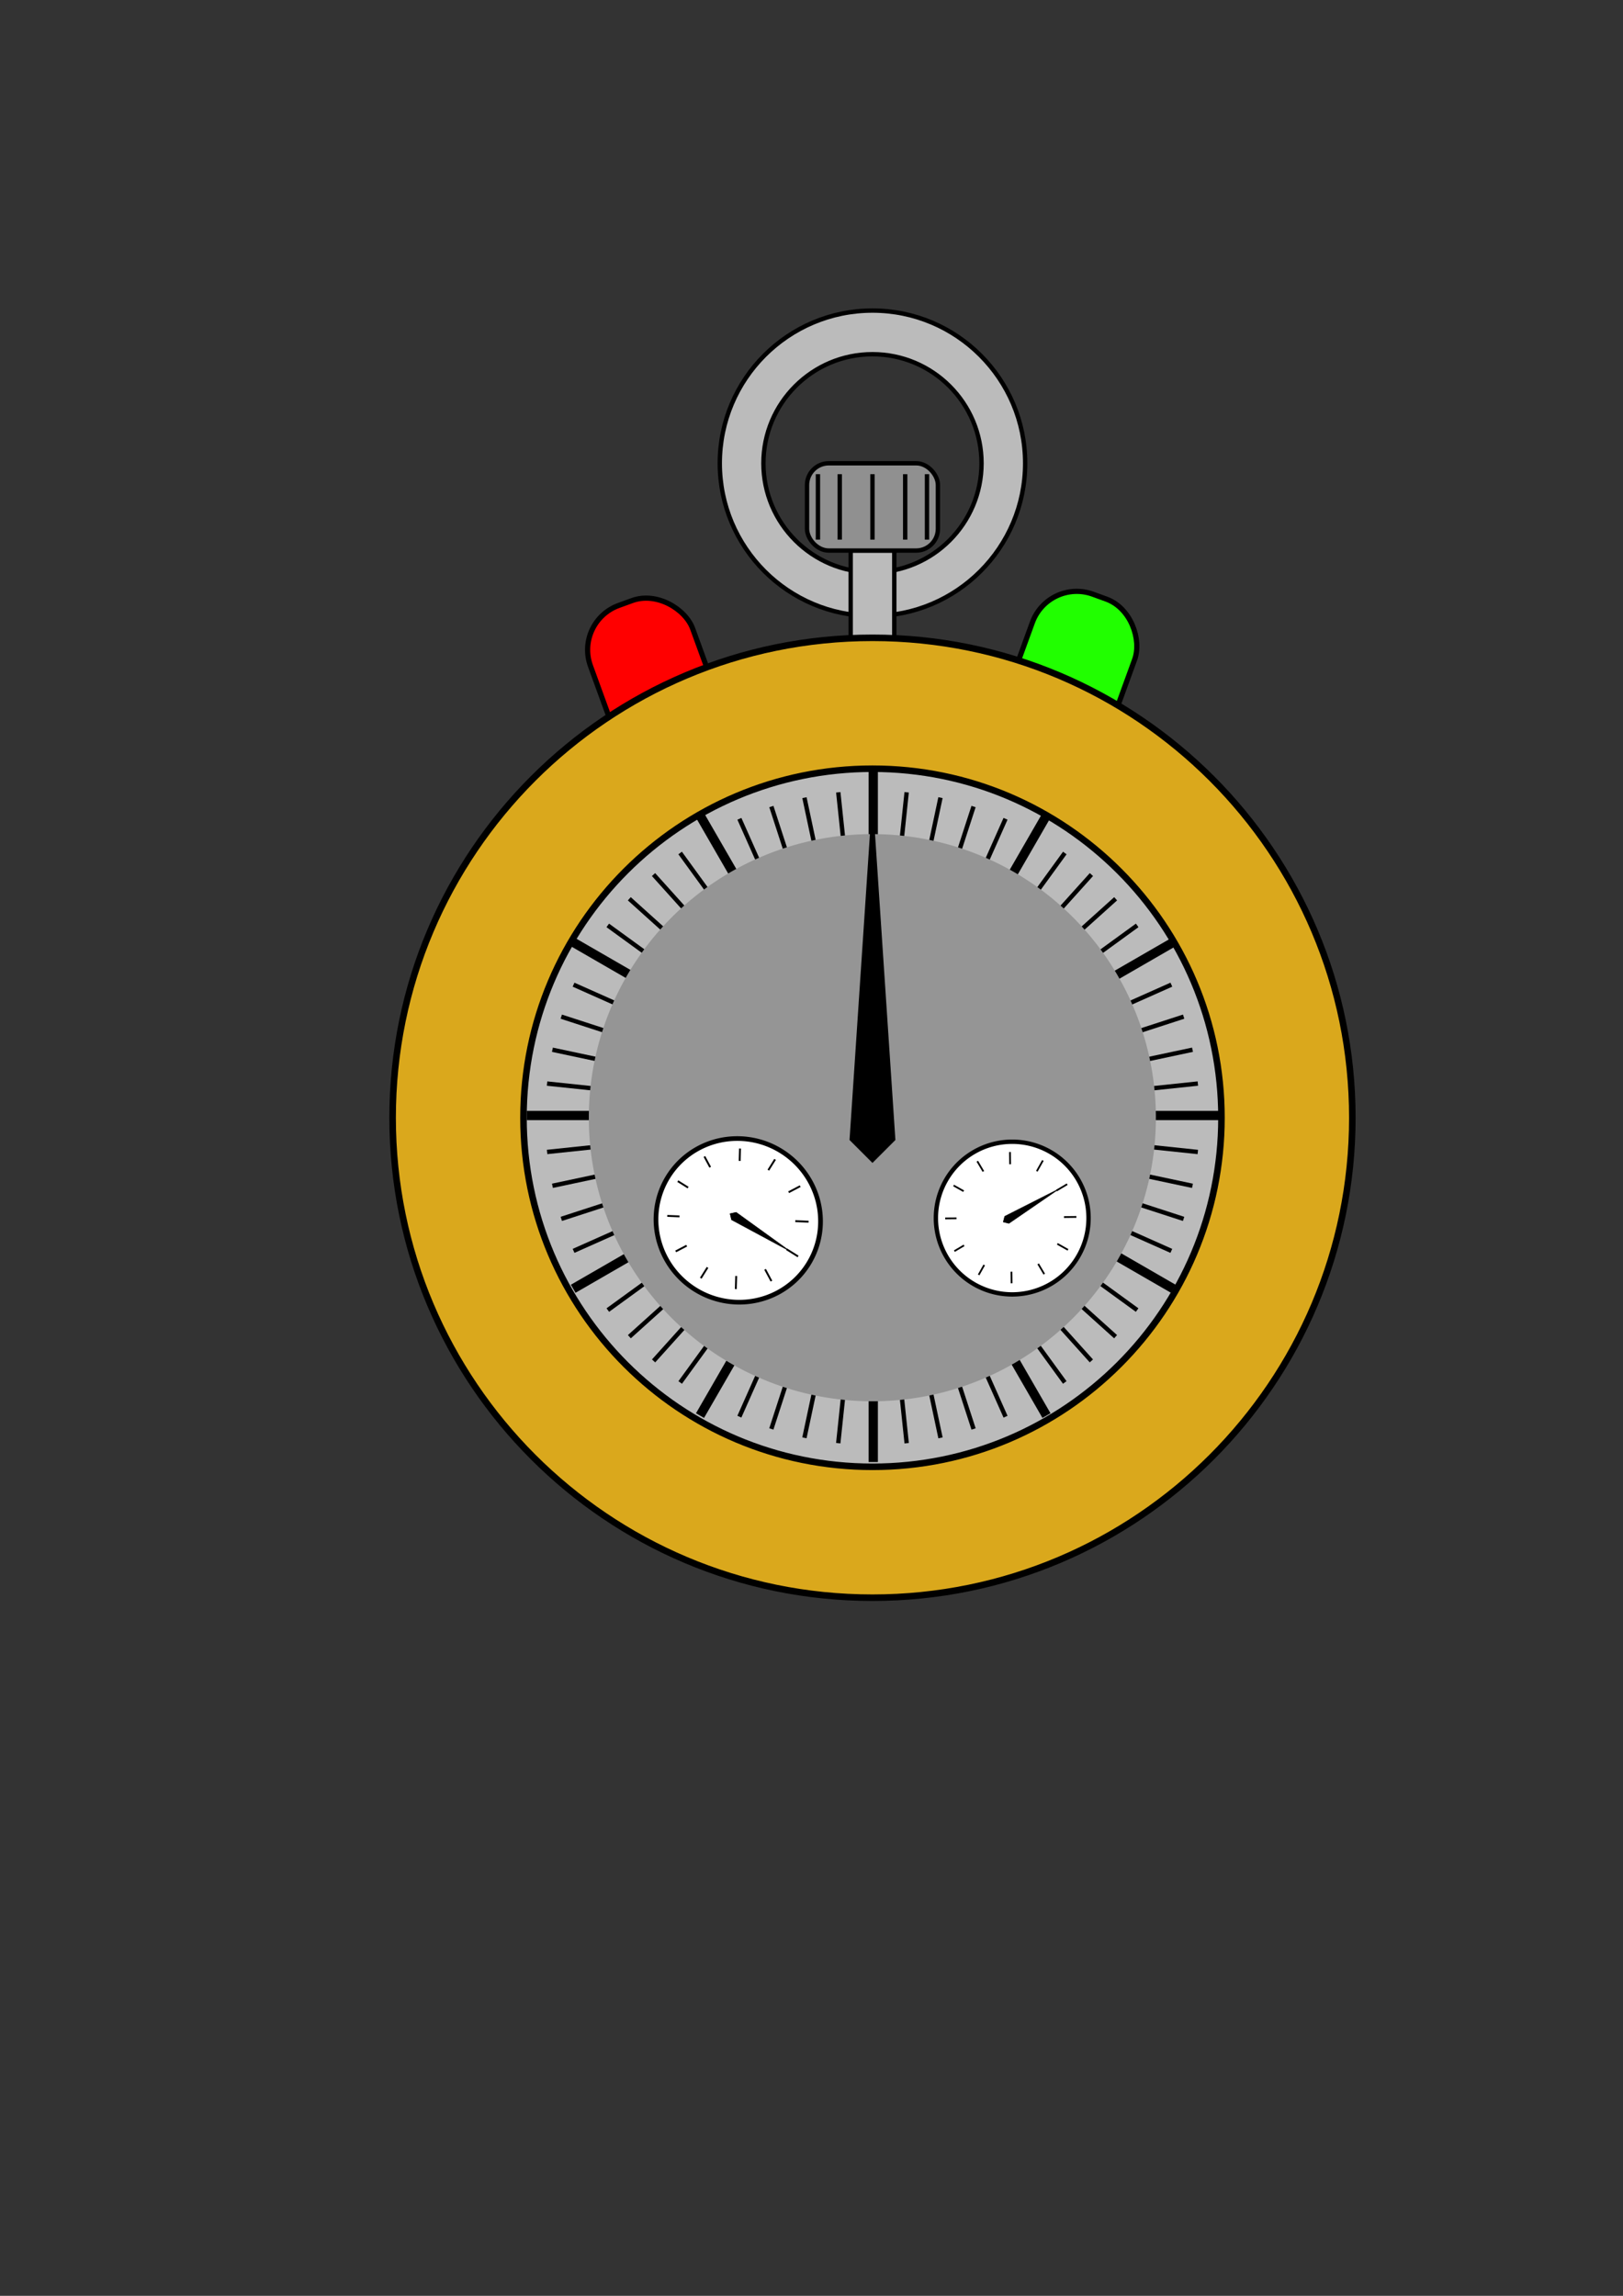 <?xml version="1.0" encoding="UTF-8" standalone="no"?>
<!-- Created with Inkscape (http://www.inkscape.org/) -->
<svg
   xmlns:dc="http://purl.org/dc/elements/1.1/"
   xmlns:cc="http://web.resource.org/cc/"
   xmlns:rdf="http://www.w3.org/1999/02/22-rdf-syntax-ns#"
   xmlns:svg="http://www.w3.org/2000/svg"
   xmlns="http://www.w3.org/2000/svg"
   xmlns:sodipodi="http://sodipodi.sourceforge.net/DTD/sodipodi-0.dtd"
   xmlns:inkscape="http://www.inkscape.org/namespaces/inkscape"
   width="744.094"
   height="1052.362"
   id="svg2"
   sodipodi:version="0.32"
   inkscape:version="0.45.1"
   sodipodi:docbase="/Users/junglas/workspaces/w2/time4u-client/plugins/time4u-client/icons"
   sodipodi:docname="Time4Us.svg"
   inkscape:output_extension="org.inkscape.output.svg.inkscape"
   inkscape:export-filename="/Users/junglas/workspaces/w2/time4u-client/plugins/time4u-client/icons/Time4Us.png"
   inkscape:export-xdpi="90"
   inkscape:export-ydpi="90">
  <rect width="100%" height="100%" fill="#333333" stroke="none"/>
  <defs
     id="defs4">
    <linearGradient
       id="linearGradient3322">
      <stop
         style="stop-color:#ffffff;stop-opacity:1;"
         offset="0"
         id="stop3324" />
      <stop
         id="stop3334"
         offset="0.653"
         style="stop-color:#ffffff;stop-opacity:1;" />
      <stop
         id="stop3332"
         offset="0.855"
         style="stop-color:#878787;stop-opacity:1;" />
      <stop
         id="stop3330"
         offset="0.894"
         style="stop-color:#868686;stop-opacity:1;" />
      <stop
         style="stop-color:#ffffff;stop-opacity:1;"
         offset="1"
         id="stop3326" />
    </linearGradient>
    <linearGradient
       id="linearGradient3306">
      <stop
         style="stop-color:#ffffff;stop-opacity:1;"
         offset="0"
         id="stop3308" />
      <stop
         id="stop3320"
         offset="0.744"
         style="stop-color:#ffffff;stop-opacity:1;" />
      <stop
         id="stop3316"
         offset="0.783"
         style="stop-color:#888888;stop-opacity:1;" />
      <stop
         style="stop-color:#878787;stop-opacity:1;"
         offset="0.936"
         id="stop3318" />
      <stop
         style="stop-color:#ffffff;stop-opacity:1;"
         offset="1"
         id="stop3310" />
    </linearGradient>
    <linearGradient
       id="linearGradient3165">
      <stop
         style="stop-color:#000000;stop-opacity:0;"
         offset="0"
         id="stop3167" />
      <stop
         id="stop3175"
         offset="0.674"
         style="stop-color:#000000;stop-opacity:0;" />
      <stop
         style="stop-color:#000000;stop-opacity:0.5;"
         offset="0.794"
         id="stop3177" />
      <stop
         id="stop3173"
         offset="0.939"
         style="stop-color:#000000;stop-opacity:0.498;" />
      <stop
         style="stop-color:#000000;stop-opacity:0;"
         offset="1"
         id="stop3169" />
    </linearGradient>
    <linearGradient
       id="linearGradient3152">
      <stop
         style="stop-color:#ff0000;stop-opacity:1;"
         offset="0"
         id="stop3154" />
      <stop
         style="stop-color:#ff0000;stop-opacity:0;"
         offset="1"
         id="stop3156" />
    </linearGradient>
  </defs>
  <sodipodi:namedview
     id="base"
     pagecolor="#ffffff"
     bordercolor="#666666"
     borderopacity="1.0"
     gridtolerance="10000"
     guidetolerance="10"
     objecttolerance="10"
     inkscape:pageopacity="0.0"
     inkscape:pageshadow="2"
     inkscape:zoom="1"
     inkscape:cx="394.14507"
     inkscape:cy="597.08896"
     inkscape:document-units="px"
     inkscape:current-layer="layer7"
     showgrid="true"
     inkscape:grid-points="true"
     inkscape:window-width="1920"
     inkscape:window-height="918"
     inkscape:window-x="0"
     inkscape:window-y="0"
     showguides="true"
     inkscape:guide-bbox="true" />
  <g
     inkscape:label="Layer 1"
     inkscape:groupmode="layer"
     id="layer1"
     style="display:inline">
    <path
       sodipodi:type="arc"
       style="fill:#bbbbbb;fill-opacity:1;stroke-width:3;stroke-miterlimit:4;stroke-dasharray:none"
       id="path3179"
       sodipodi:cx="330"
       sodipodi:cy="342.36218"
       sodipodi:rx="130"
       sodipodi:ry="130"
       d="M 460 342.362 A 130 130 0 1 1  200,342.362 A 130 130 0 1 1  460 342.362 z"
       transform="matrix(1.385,0,0,1.385,-56.923,38.322)" />
    <rect
       ry="21.648"
       y="84.621"
       x="542.191"
       height="79.757"
       width="49.86"
       id="rect3374"
       style="fill:#21ff00;fill-opacity:1;stroke:#000000;stroke-width:2.383;stroke-miterlimit:4;stroke-dasharray:none;stroke-opacity:1"
       transform="matrix(0.94,0.342,-0.342,0.94,0,0)" />
    <path
       style="fill:#bbbbbb;fill-opacity:1;stroke:#000000;stroke-width:2;stroke-miterlimit:4;stroke-dasharray:none;stroke-opacity:1"
       d="M 400,142.362 C 361.36,142.362 330,173.722 330,212.362 C 330,251.002 361.36,282.362 400,282.362 C 438.64,282.362 470,251.002 470,212.362 C 470,173.722 438.64,142.362 400,142.362 z M 400,162.362 C 427.6,162.362 450,184.762 450,212.362 C 450,239.962 427.6,262.362 400,262.362 C 372.4,262.362 350,239.962 350,212.362 C 350,184.762 372.4,162.362 400,162.362 z "
       id="path3211" />
    <rect
       style="fill:#ff0000;fill-opacity:1;stroke:#000000;stroke-width:2.383;stroke-miterlimit:4;stroke-dasharray:none;stroke-opacity:1"
       id="rect3372"
       width="49.86"
       height="79.757"
       x="149.981"
       y="357.687"
       ry="21.648"
       transform="matrix(0.94,-0.342,0.342,0.94,0,0)" />
  </g>
  <g
     inkscape:groupmode="layer"
     id="layer7"
     inkscape:label="Layer 1a"
     style="display:inline">
    <rect
       style="fill:#bbbbbb;fill-opacity:1;stroke:#000000;stroke-width:2;stroke-miterlimit:4;stroke-dasharray:none;stroke-opacity:1;display:inline"
       id="rect3185"
       width="20"
       height="60"
       x="390"
       y="252.362" />
    <path
       style="fill:#daa81c;fill-opacity:1;stroke:#000000;stroke-width:3;stroke-miterlimit:4;stroke-dasharray:none;stroke-opacity:1;display:inline"
       d="M 400,292.362 C 278.56,292.362 180,390.922 180,512.362 C 180,633.802 278.56,732.362 400,732.362 C 521.44,732.362 620,633.802 620,512.362 C 620,390.922 521.44,292.362 400,292.362 z M 400,352.362 C 488.32,352.362 560,424.042 560,512.362 C 560,600.682 488.32,672.362 400,672.362 C 311.68,672.362 240,600.682 240,512.362 C 240,424.042 311.68,352.362 400,352.362 z "
       id="path3216" />
    <rect
       style="fill:#909090;fill-opacity:1;stroke:#000000;stroke-width:2;stroke-miterlimit:4;stroke-dasharray:none;stroke-opacity:1;display:inline"
       id="rect3209"
       width="60"
       height="40"
       x="370"
       y="212.362"
       ry="9.964" />
    <path
       style="fill:none;fill-rule:evenodd;stroke:#000000;stroke-width:2;stroke-linecap:butt;stroke-linejoin:miter;stroke-miterlimit:4;stroke-dasharray:none;stroke-opacity:1;display:inline"
       d="M 400,217.362 L 400,247.362"
       id="path3362" />
    <path
       style="fill:none;fill-rule:evenodd;stroke:#000000;stroke-width:2;stroke-linecap:butt;stroke-linejoin:miter;stroke-miterlimit:4;stroke-dasharray:none;stroke-opacity:1;display:inline"
       d="M 415,217.362 L 415,247.362"
       id="path3364" />
    <path
       style="fill:none;fill-rule:evenodd;stroke:#000000;stroke-width:2;stroke-linecap:butt;stroke-linejoin:miter;stroke-miterlimit:4;stroke-dasharray:none;stroke-opacity:1;display:inline"
       d="M 425,217.362 L 425,247.362"
       id="path3366" />
    <path
       style="fill:none;fill-rule:evenodd;stroke:#000000;stroke-width:2;stroke-linecap:butt;stroke-linejoin:miter;stroke-miterlimit:4;stroke-dasharray:none;stroke-opacity:1;display:inline"
       d="M 385,217.362 L 385,247.362"
       id="path3368" />
    <path
       style="fill:none;fill-rule:evenodd;stroke:#000000;stroke-width:2;stroke-linecap:butt;stroke-linejoin:miter;stroke-miterlimit:4;stroke-dasharray:none;stroke-opacity:1;display:inline"
       d="M 375,217.362 L 375,217.362 L 375,247.362"
       id="path3370" />
  </g>
  <g
     inkscape:groupmode="layer"
     id="layer5"
     inkscape:label="Layer 2"
     style="display:inline">
    <g
       style="display:inline"
       id="g3251"
       transform="matrix(0.866,-0.5,0.5,0.866,-202.591,268.644)">
      <path
         style="fill:none;fill-rule:evenodd;stroke:#000000;stroke-width:2;stroke-linecap:butt;stroke-linejoin:miter;stroke-miterlimit:4;stroke-dasharray:none;stroke-opacity:1"
         d="M 338.99,375.33 L 461.01,649.394"
         id="path3253" />
      <path
         id="path3255"
         d="M 384.321,363.184 L 415.679,661.54"
         style="fill:none;fill-rule:evenodd;stroke:#000000;stroke-width:2;stroke-linecap:butt;stroke-linejoin:miter;stroke-miterlimit:4;stroke-dasharray:none;stroke-opacity:1" />
      <path
         id="path3257"
         d="M 368.813,365.64 L 431.187,659.084"
         style="fill:none;fill-rule:evenodd;stroke:#000000;stroke-width:2;stroke-linecap:butt;stroke-linejoin:miter;stroke-miterlimit:4;stroke-dasharray:none;stroke-opacity:1" />
      <path
         id="path3259"
         d="M 353.647,369.704 L 446.353,655.021"
         style="fill:none;fill-rule:evenodd;stroke:#000000;stroke-width:2;stroke-linecap:butt;stroke-linejoin:miter;stroke-miterlimit:4;stroke-dasharray:none;stroke-opacity:1" />
    </g>
    <g
       style="display:inline"
       id="g3291"
       transform="matrix(0,-1,1,0,-112.362,912.362)">
      <path
         style="fill:none;fill-rule:evenodd;stroke:#000000;stroke-width:2;stroke-linecap:butt;stroke-linejoin:miter;stroke-miterlimit:4;stroke-dasharray:none;stroke-opacity:1"
         d="M 338.99,375.33 L 461.01,649.394"
         id="path3293" />
      <path
         id="path3295"
         d="M 384.321,363.184 L 415.679,661.54"
         style="fill:none;fill-rule:evenodd;stroke:#000000;stroke-width:2;stroke-linecap:butt;stroke-linejoin:miter;stroke-miterlimit:4;stroke-dasharray:none;stroke-opacity:1" />
      <path
         id="path3297"
         d="M 368.813,365.64 L 431.187,659.084"
         style="fill:none;fill-rule:evenodd;stroke:#000000;stroke-width:2;stroke-linecap:butt;stroke-linejoin:miter;stroke-miterlimit:4;stroke-dasharray:none;stroke-opacity:1" />
      <path
         id="path3299"
         d="M 353.647,369.704 L 446.353,655.021"
         style="fill:none;fill-rule:evenodd;stroke:#000000;stroke-width:2;stroke-linecap:butt;stroke-linejoin:miter;stroke-miterlimit:4;stroke-dasharray:none;stroke-opacity:1" />
    </g>
    <g
       style="display:inline"
       id="g3281"
       transform="matrix(0.5,0.866,-0.866,0.5,643.719,-90.229)">
      <path
         style="fill:none;fill-rule:evenodd;stroke:#000000;stroke-width:2;stroke-linecap:butt;stroke-linejoin:miter;stroke-miterlimit:4;stroke-dasharray:none;stroke-opacity:1"
         d="M 338.99,375.33 L 461.01,649.394"
         id="path3283" />
      <path
         id="path3285"
         d="M 384.321,363.184 L 415.679,661.54"
         style="fill:none;fill-rule:evenodd;stroke:#000000;stroke-width:2;stroke-linecap:butt;stroke-linejoin:miter;stroke-miterlimit:4;stroke-dasharray:none;stroke-opacity:1" />
      <path
         id="path3287"
         d="M 368.813,365.64 L 431.187,659.084"
         style="fill:none;fill-rule:evenodd;stroke:#000000;stroke-width:2;stroke-linecap:butt;stroke-linejoin:miter;stroke-miterlimit:4;stroke-dasharray:none;stroke-opacity:1" />
      <path
         id="path3289"
         d="M 353.647,369.704 L 446.353,655.021"
         style="fill:none;fill-rule:evenodd;stroke:#000000;stroke-width:2;stroke-linecap:butt;stroke-linejoin:miter;stroke-miterlimit:4;stroke-dasharray:none;stroke-opacity:1" />
    </g>
    <g
       style="display:inline"
       id="g3271"
       transform="matrix(0.866,0.5,-0.5,0.866,309.771,-131.356)">
      <path
         style="fill:none;fill-rule:evenodd;stroke:#000000;stroke-width:2;stroke-linecap:butt;stroke-linejoin:miter;stroke-miterlimit:4;stroke-dasharray:none;stroke-opacity:1"
         d="M 338.99,375.33 L 461.01,649.394"
         id="path3273" />
      <path
         id="path3275"
         d="M 384.321,363.184 L 415.679,661.54"
         style="fill:none;fill-rule:evenodd;stroke:#000000;stroke-width:2;stroke-linecap:butt;stroke-linejoin:miter;stroke-miterlimit:4;stroke-dasharray:none;stroke-opacity:1" />
      <path
         id="path3277"
         d="M 368.813,365.64 L 431.187,659.084"
         style="fill:none;fill-rule:evenodd;stroke:#000000;stroke-width:2;stroke-linecap:butt;stroke-linejoin:miter;stroke-miterlimit:4;stroke-dasharray:none;stroke-opacity:1" />
      <path
         id="path3279"
         d="M 353.647,369.704 L 446.353,655.021"
         style="fill:none;fill-rule:evenodd;stroke:#000000;stroke-width:2;stroke-linecap:butt;stroke-linejoin:miter;stroke-miterlimit:4;stroke-dasharray:none;stroke-opacity:1" />
    </g>
    <g
       style="display:inline"
       id="g3261"
       transform="matrix(0.5,-0.866,0.866,0.5,-243.719,602.591)">
      <path
         style="fill:none;fill-rule:evenodd;stroke:#000000;stroke-width:2;stroke-linecap:butt;stroke-linejoin:miter;stroke-miterlimit:4;stroke-dasharray:none;stroke-opacity:1"
         d="M 338.99,375.33 L 461.01,649.394"
         id="path3263" />
      <path
         id="path3265"
         d="M 384.321,363.184 L 415.679,661.54"
         style="fill:none;fill-rule:evenodd;stroke:#000000;stroke-width:2;stroke-linecap:butt;stroke-linejoin:miter;stroke-miterlimit:4;stroke-dasharray:none;stroke-opacity:1" />
      <path
         id="path3267"
         d="M 368.813,365.64 L 431.187,659.084"
         style="fill:none;fill-rule:evenodd;stroke:#000000;stroke-width:2;stroke-linecap:butt;stroke-linejoin:miter;stroke-miterlimit:4;stroke-dasharray:none;stroke-opacity:1" />
      <path
         id="path3269"
         d="M 353.647,369.704 L 446.353,655.021"
         style="fill:none;fill-rule:evenodd;stroke:#000000;stroke-width:2;stroke-linecap:butt;stroke-linejoin:miter;stroke-miterlimit:4;stroke-dasharray:none;stroke-opacity:1" />
    </g>
    <g
       style="display:inline"
       id="g3245">
      <path
         id="path3235"
         d="M 338.99,375.33 L 461.01,649.394"
         style="fill:none;fill-rule:evenodd;stroke:#000000;stroke-width:2;stroke-linecap:butt;stroke-linejoin:miter;stroke-miterlimit:4;stroke-dasharray:none;stroke-opacity:1" />
      <path
         style="fill:none;fill-rule:evenodd;stroke:#000000;stroke-width:2;stroke-linecap:butt;stroke-linejoin:miter;stroke-miterlimit:4;stroke-dasharray:none;stroke-opacity:1"
         d="M 384.321,363.184 L 415.679,661.54"
         id="path3239" />
      <path
         style="fill:none;fill-rule:evenodd;stroke:#000000;stroke-width:2;stroke-linecap:butt;stroke-linejoin:miter;stroke-miterlimit:4;stroke-dasharray:none;stroke-opacity:1"
         d="M 368.813,365.64 L 431.187,659.084"
         id="path3241" />
      <path
         style="fill:none;fill-rule:evenodd;stroke:#000000;stroke-width:2;stroke-linecap:butt;stroke-linejoin:miter;stroke-miterlimit:4;stroke-dasharray:none;stroke-opacity:1"
         d="M 353.647,369.704 L 446.353,655.021"
         id="path3243" />
    </g>
  </g>
  <g
     inkscape:groupmode="layer"
     id="layer4"
     inkscape:label="Layer 3"
     style="display:inline">
    <path
       id="path3229"
       d="M 262.794,431.908 L 537.913,590.747"
       style="fill:none;fill-rule:evenodd;stroke:#000000;stroke-width:4.263;stroke-linecap:butt;stroke-linejoin:miter;stroke-miterlimit:4;stroke-dasharray:none;stroke-opacity:1;display:inline" />
    <path
       id="path3225"
       d="M 320.934,373.768 L 479.773,648.886"
       style="fill:none;fill-rule:evenodd;stroke:#000000;stroke-width:4.263;stroke-linecap:butt;stroke-linejoin:miter;stroke-miterlimit:4;stroke-dasharray:none;stroke-opacity:1;display:inline" />
    <path
       id="path3231"
       d="M 241.514,511.327 L 559.193,511.327"
       style="fill:none;fill-rule:evenodd;stroke:#000000;stroke-width:4.263;stroke-linecap:butt;stroke-linejoin:miter;stroke-miterlimit:4;stroke-dasharray:none;stroke-opacity:1;display:inline" />
    <path
       id="path3221"
       d="M 537.913,431.908 L 262.794,590.747"
       style="fill:none;fill-rule:evenodd;stroke:#000000;stroke-width:4.263;stroke-linecap:butt;stroke-linejoin:miter;stroke-miterlimit:4;stroke-dasharray:none;stroke-opacity:1;display:inline" />
    <path
       id="path3223"
       d="M 479.773,373.768 L 320.934,648.886"
       style="fill:none;fill-rule:evenodd;stroke:#000000;stroke-width:4.263;stroke-linecap:butt;stroke-linejoin:miter;stroke-miterlimit:4;stroke-dasharray:none;stroke-opacity:1;display:inline" />
    <path
       style="fill:none;fill-rule:evenodd;stroke:#000000;stroke-width:4.263;stroke-linecap:butt;stroke-linejoin:miter;stroke-miterlimit:4;stroke-dasharray:none;stroke-opacity:1;display:inline"
       d="M 400.354,352.488 L 400.354,670.167"
       id="path3195" />
  </g>
  <g
     inkscape:groupmode="layer"
     id="layer2"
     inkscape:label="Layer 4"
     style="display:inline">
    <path
       sodipodi:type="arc"
       style="fill:#959595;fill-opacity:1;stroke-width:4;stroke-miterlimit:4;stroke-dasharray:none"
       id="path3207"
       sodipodi:cx="370"
       sodipodi:cy="182.36218"
       sodipodi:rx="70"
       sodipodi:ry="70"
       d="M 440 182.362 A 70 70 0 1 1  300,182.362 A 70 70 0 1 1  440 182.362 z"
       transform="matrix(1.857,0,0,1.857,-287.143,173.69)" />
  </g>
  <g
     inkscape:groupmode="layer"
     id="layer6"
     inkscape:label="Layer 4a">
    <path
       style="fill:#000000;fill-opacity:1;fill-rule:evenodd;stroke:#000000;stroke-width:1px;stroke-linecap:butt;stroke-linejoin:miter;stroke-opacity:1;display:inline"
       d="M 390,522.362 L 400,532.362 L 410,522.362 L 400,372.362 L 390,522.362 z "
       id="path2327" />
  </g>
  <g
     inkscape:groupmode="layer"
     id="layer3"
     inkscape:label="Layer 5"
     style="display:inline">
    <g
       style="display:inline"
       id="g3242"
       transform="matrix(-0.566,0.905,-0.917,-0.574,544.745,499.623)">
      <path
         transform="translate(5,5)"
         d="M 180 127.362 A 35 35 0 1 1  110,127.362 A 35 35 0 1 1  180 127.362 z"
         sodipodi:ry="35"
         sodipodi:rx="35"
         sodipodi:cy="127.36218"
         sodipodi:cx="145"
         id="path2260"
         style="fill:#ffffff;fill-opacity:1;stroke:#000000;stroke-width:2;stroke-miterlimit:4;stroke-dasharray:none;stroke-opacity:1"
         sodipodi:type="arc" />
      <path
         style="fill:none;fill-rule:evenodd;stroke:#000000;stroke-width:0.807;stroke-linecap:butt;stroke-linejoin:miter;stroke-miterlimit:4;stroke-dasharray:none;stroke-opacity:1"
         d="M 149.504,102.766 L 149.504,162.903"
         id="path2244" />
      <path
         id="path2246"
         d="M 175.565,117.8 L 123.443,147.869"
         style="fill:none;fill-rule:evenodd;stroke:#000000;stroke-width:0.807;stroke-linecap:butt;stroke-linejoin:miter;stroke-miterlimit:4;stroke-dasharray:none;stroke-opacity:1" />
      <path
         id="path2248"
         d="M 123.443,117.8 L 175.565,147.869"
         style="fill:none;fill-rule:evenodd;stroke:#000000;stroke-width:0.807;stroke-linecap:butt;stroke-linejoin:miter;stroke-miterlimit:4;stroke-dasharray:none;stroke-opacity:1" />
      <path
         id="path2250"
         d="M 164.55,106.794 L 134.458,158.875"
         style="fill:none;fill-rule:evenodd;stroke:#000000;stroke-width:0.807;stroke-linecap:butt;stroke-linejoin:miter;stroke-miterlimit:4;stroke-dasharray:none;stroke-opacity:1" />
      <path
         id="path2252"
         d="M 134.458,106.794 L 164.55,158.875"
         style="fill:none;fill-rule:evenodd;stroke:#000000;stroke-width:0.807;stroke-linecap:butt;stroke-linejoin:miter;stroke-miterlimit:4;stroke-dasharray:none;stroke-opacity:1" />
      <path
         id="path2254"
         d="M 119.411,132.835 L 179.596,132.835"
         style="fill:none;fill-rule:evenodd;stroke:#000000;stroke-width:0.807;stroke-linecap:butt;stroke-linejoin:miter;stroke-miterlimit:4;stroke-dasharray:none;stroke-opacity:1" />
      <path
         sodipodi:type="arc"
         style="fill:#ffffff;fill-opacity:1;stroke-width:4;stroke-miterlimit:4;stroke-dasharray:none"
         id="path2256"
         sodipodi:cx="370"
         sodipodi:cy="182.36218"
         sodipodi:rx="70"
         sodipodi:ry="70"
         d="M 440 182.362 A 70 70 0 1 1  300,182.362 A 70 70 0 1 1  440 182.362 z"
         transform="matrix(0.352,0,0,0.352,19.257,68.919)" />
      <path
         style="fill:#000000;fill-opacity:1;fill-rule:evenodd;stroke:#000000;stroke-width:0.189px;stroke-linecap:butt;stroke-linejoin:miter;stroke-opacity:1"
         d="M 147.542,134.924 L 149.437,136.817 L 151.331,134.924 L 149.437,106.528 L 147.542,134.924 z "
         id="path2258" />
    </g>
    <g
       style="display:inline"
       transform="matrix(0.51,0.86,-0.86,0.51,501.4,361.84)"
       id="g3253">
      <path
         sodipodi:type="arc"
         style="fill:#ffffff;fill-opacity:1;stroke:#000000;stroke-width:2;stroke-miterlimit:4;stroke-dasharray:none;stroke-opacity:1"
         id="path3256"
         sodipodi:cx="145"
         sodipodi:cy="127.36218"
         sodipodi:rx="35"
         sodipodi:ry="35"
         d="M 180 127.362 A 35 35 0 1 1  110,127.362 A 35 35 0 1 1  180 127.362 z"
         transform="translate(5,5)" />
      <path
         id="path3258"
         d="M 149.504,102.766 L 149.504,162.903"
         style="fill:none;fill-rule:evenodd;stroke:#000000;stroke-width:0.807;stroke-linecap:butt;stroke-linejoin:miter;stroke-miterlimit:4;stroke-dasharray:none;stroke-opacity:1" />
      <path
         style="fill:none;fill-rule:evenodd;stroke:#000000;stroke-width:0.807;stroke-linecap:butt;stroke-linejoin:miter;stroke-miterlimit:4;stroke-dasharray:none;stroke-opacity:1"
         d="M 175.565,117.8 L 123.443,147.869"
         id="path3260" />
      <path
         style="fill:none;fill-rule:evenodd;stroke:#000000;stroke-width:0.807;stroke-linecap:butt;stroke-linejoin:miter;stroke-miterlimit:4;stroke-dasharray:none;stroke-opacity:1"
         d="M 123.443,117.8 L 175.565,147.869"
         id="path3262" />
      <path
         style="fill:none;fill-rule:evenodd;stroke:#000000;stroke-width:0.807;stroke-linecap:butt;stroke-linejoin:miter;stroke-miterlimit:4;stroke-dasharray:none;stroke-opacity:1"
         d="M 164.55,106.794 L 134.458,158.875"
         id="path3264" />
      <path
         style="fill:none;fill-rule:evenodd;stroke:#000000;stroke-width:0.807;stroke-linecap:butt;stroke-linejoin:miter;stroke-miterlimit:4;stroke-dasharray:none;stroke-opacity:1"
         d="M 134.458,106.794 L 164.55,158.875"
         id="path3266" />
      <path
         style="fill:none;fill-rule:evenodd;stroke:#000000;stroke-width:0.807;stroke-linecap:butt;stroke-linejoin:miter;stroke-miterlimit:4;stroke-dasharray:none;stroke-opacity:1"
         d="M 119.411,132.835 L 179.596,132.835"
         id="path3268" />
      <path
         transform="matrix(0.352,0,0,0.352,19.257,68.919)"
         d="M 440 182.362 A 70 70 0 1 1  300,182.362 A 70 70 0 1 1  440 182.362 z"
         sodipodi:ry="70"
         sodipodi:rx="70"
         sodipodi:cy="182.36218"
         sodipodi:cx="370"
         id="path3270"
         style="fill:#ffffff;fill-opacity:1;stroke-width:4;stroke-miterlimit:4;stroke-dasharray:none"
         sodipodi:type="arc" />
      <path
         id="path3272"
         d="M 147.542,134.924 L 149.437,136.817 L 151.331,134.924 L 149.437,106.528 L 147.542,134.924 z "
         style="fill:#000000;fill-opacity:1;fill-rule:evenodd;stroke:#000000;stroke-width:0.189px;stroke-linecap:butt;stroke-linejoin:miter;stroke-opacity:1" />
    </g>
  </g>
</svg>
